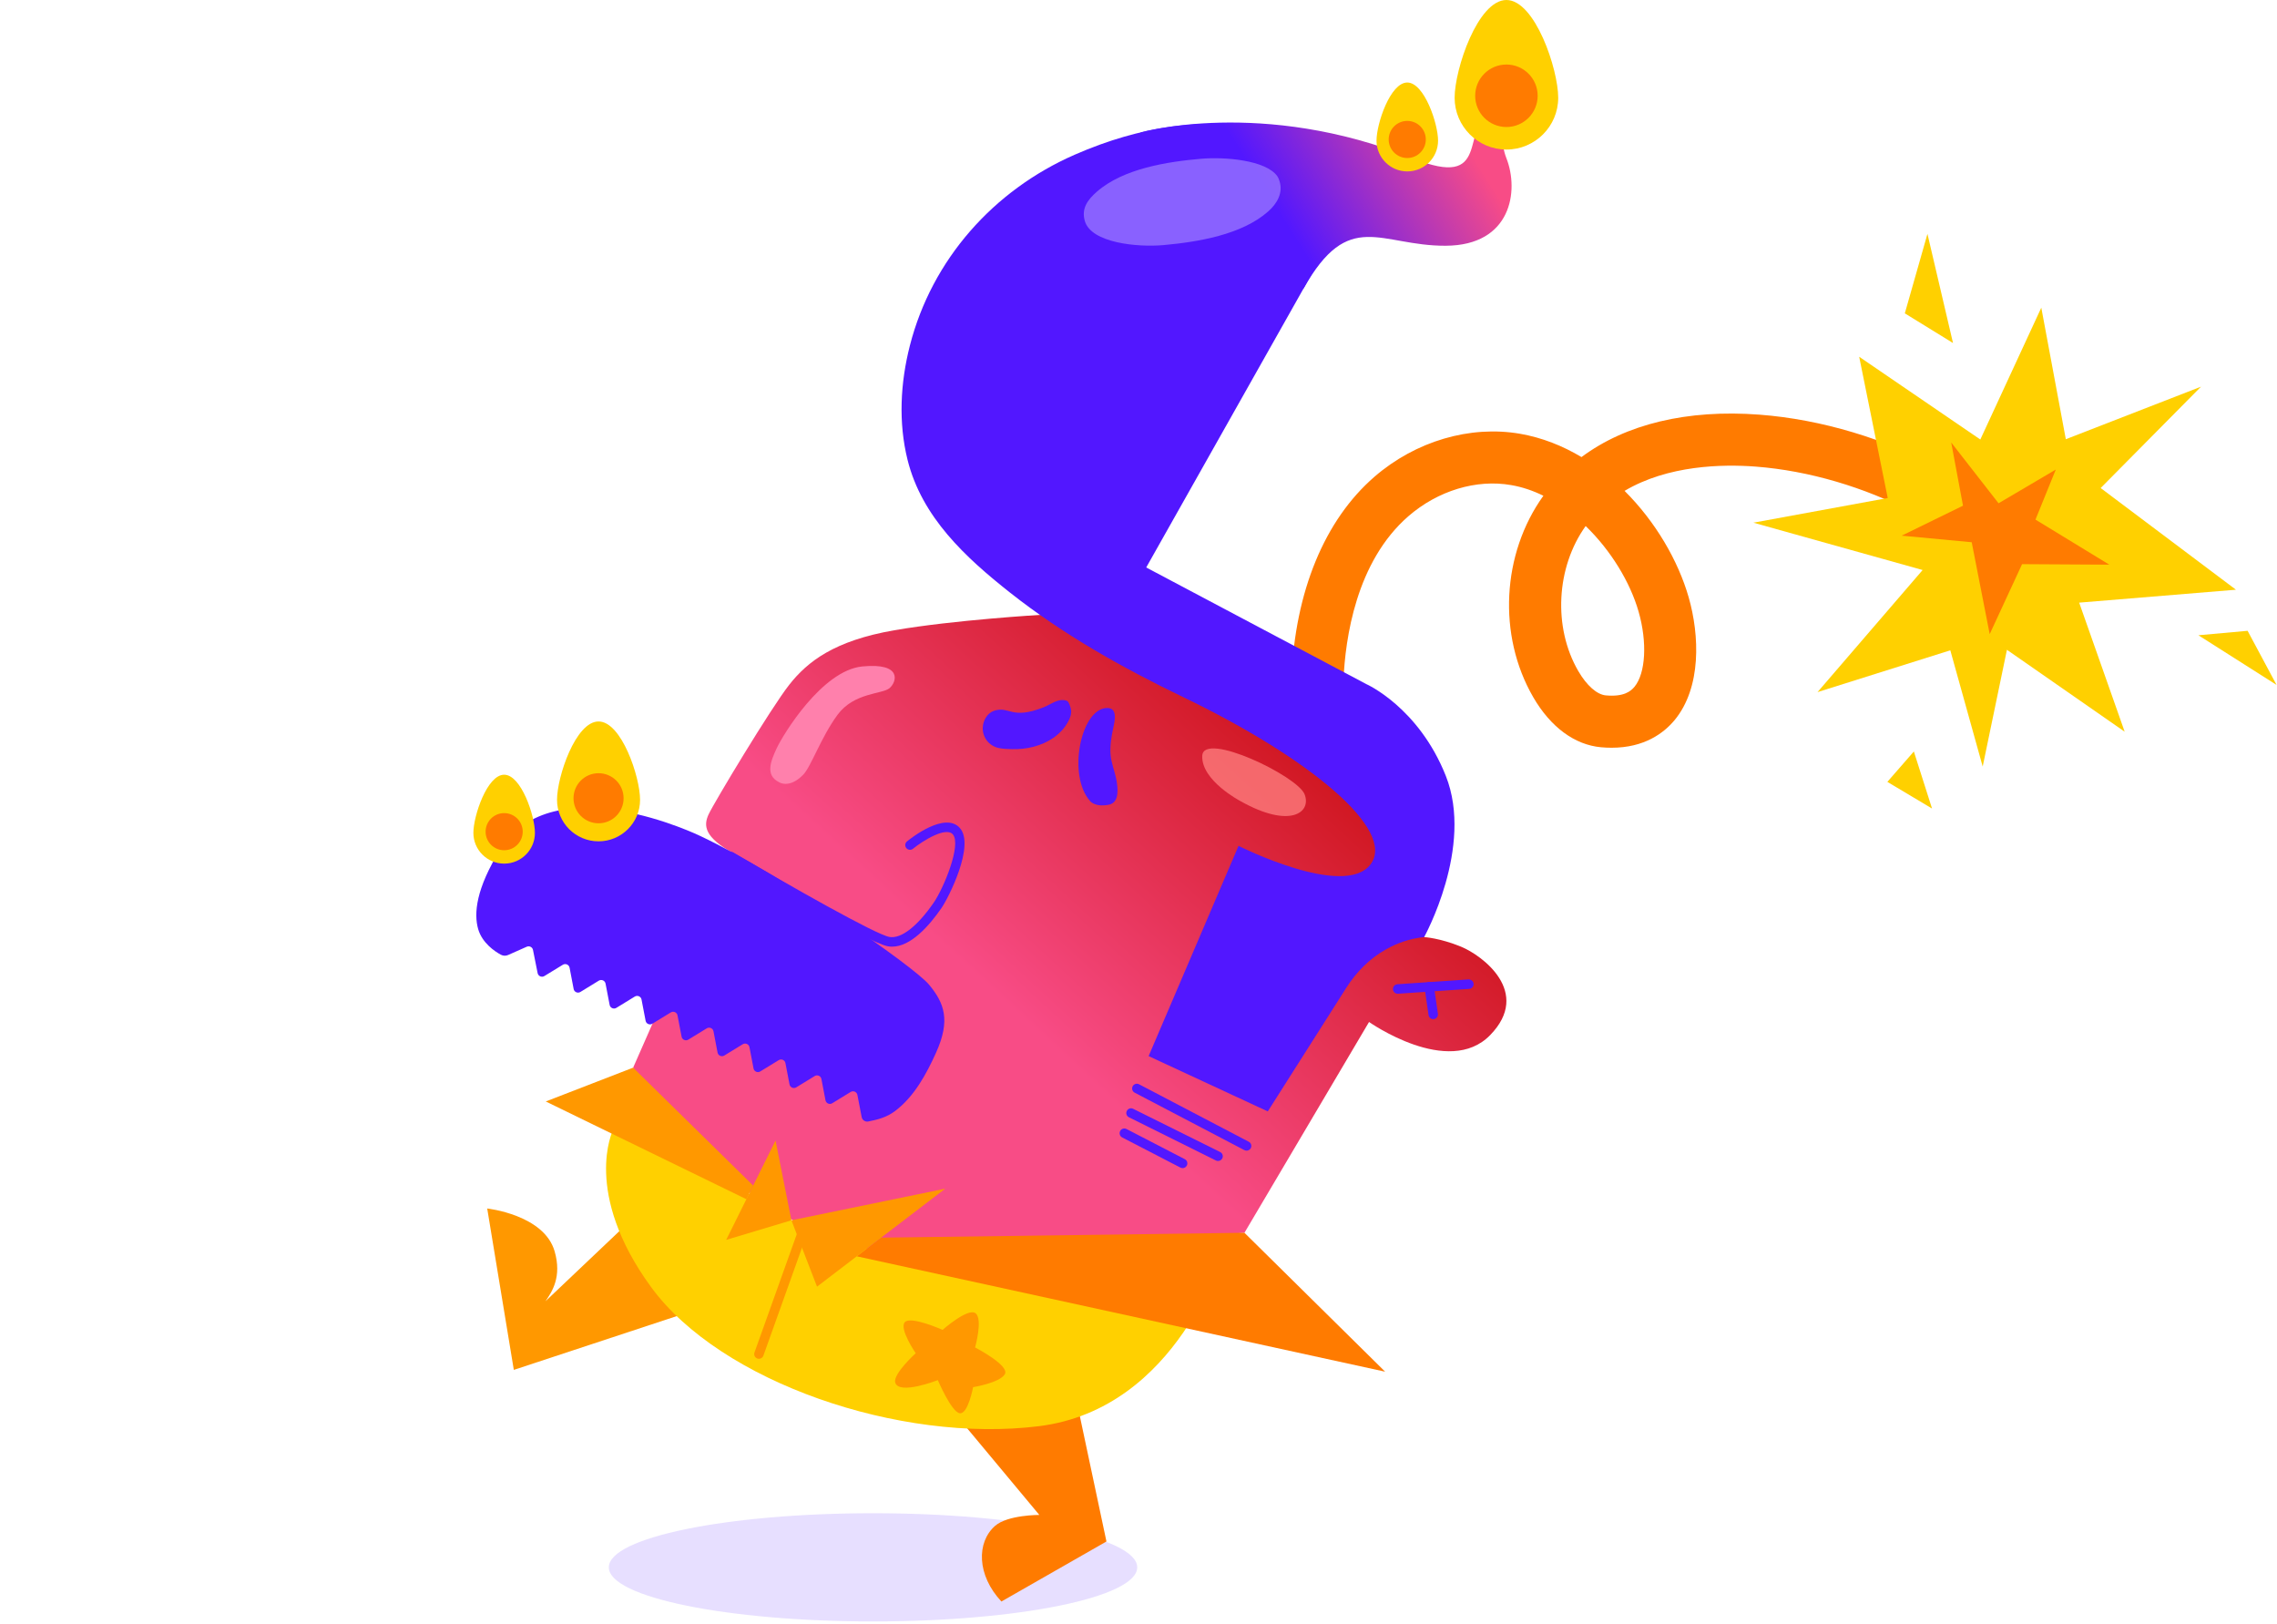 <svg width="481" height="343" viewBox="0 0 481 343" fill="none" xmlns="http://www.w3.org/2000/svg">
<path d="M340.45 157.95C339.74 157.95 338.99 157.92 338.22 157.85C332.64 157.35 327.55 153.59 323.89 147.28C316.32 134.22 317.24 116.95 326.03 104.72C323.85 103.65 321.57 102.87 319.23 102.47C311.86 101.18 303.75 103.64 297.53 109.03C286.45 118.64 284.17 134.89 283.8 143.72L272.81 143.26C273.58 124.95 279.8 109.85 290.33 100.72C299.02 93.19 310.53 89.8 321.11 91.63C325.75 92.44 330.1 94.17 334.08 96.55C343.43 89.58 356.41 86.44 371.66 87.59C398.15 89.6 425.56 104.27 435.4 121.73L425.82 127.13C417.75 112.83 393.6 100.28 370.83 98.56C363.81 98.03 352.33 98.26 343.18 103.69C349.74 110.22 354.5 118.44 356.72 126.17C359.02 134.19 359.45 145.21 353.75 152.11C351.47 154.85 347.37 157.95 340.45 157.95ZM334.96 111.12C328.73 119.8 328.03 132.51 333.4 141.75C335.17 144.8 337.34 146.72 339.21 146.89C343.02 147.24 344.49 146.02 345.27 145.08C347.64 142.21 348 135.67 346.14 129.19C344.36 123 340.32 116.3 334.96 111.12Z" fill="#FF7B00"/>
<path opacity="0.14" d="M184.42 342.51C215.243 342.51 240.23 337.393 240.23 331.08C240.23 324.767 215.243 319.65 184.42 319.65C153.597 319.65 128.61 324.767 128.61 331.08C128.61 337.393 153.597 342.51 184.42 342.51Z" fill="#5217FF"/>
<path d="M199.27 295.67L219.55 320.01C219.55 320.01 212.87 319.98 210.2 322.32C206.25 325.8 206.34 332.73 211.54 338.3L233.73 325.62L227.16 294.67L210.28 288.98L199.27 295.67Z" fill="#FF7B00"/>
<path d="M132.21 258.76L115.23 274.87C116.63 272.84 118.72 269.71 117.16 264.32C114.93 256.58 102.92 255.28 102.92 255.28L108.54 289.37L145.59 277.14L140.66 263.69L132.21 258.76Z" fill="#FF9800"/>
<path d="M129.48 238.75C129.48 238.75 122.95 251.93 137.57 271.92C152.19 291.91 190 304.95 219.49 301.26C248.98 297.56 258.32 264.44 258.32 264.44L178.77 262.77L167.18 257.77L135.37 237.95L129.48 238.75Z" fill="#FFD000"/>
<path d="M262.88 260.41L289.2 215.88C289.2 215.88 305.97 227.71 314.79 218.65C323.61 209.59 313.14 201.82 308.62 199.97C304.1 198.12 300.84 197.95 300.84 197.95L294.96 172.74L230.63 129.39L220.02 129.87C220.02 129.87 201.52 130.95 188.89 133.14C176.26 135.33 170.59 139.73 166.72 144.65C162.84 149.57 150.8 169.61 149.68 172.04C148.56 174.47 148.82 176.82 154.86 180.23L137.85 216.2L133.74 225.54L143.79 241.1L162.46 254.83L175.91 262.68L195.64 265.54L262.88 260.41Z" fill="url(#paint0_linear)"/>
<path d="M153.4 261.91L163.83 240.92L167.18 257.77L153.4 261.91Z" fill="#FF9800"/>
<path d="M186.13 261.44L262.88 260.41L292.6 289.75L180.99 265.38L186.13 261.44Z" fill="#FF7B00"/>
<path d="M133.74 225.53L115.29 232.67L157.67 253.32L159.1 250.44L133.74 225.53Z" fill="#FF9800"/>
<path d="M101.02 196.29C100.05 192.97 100.56 187.69 105.66 179.48C116.89 161.42 148.01 176.63 148.01 176.63C165.02 184.66 193 204.08 196.24 207.98C199.49 211.89 200.82 215.5 197.75 222.33C195.71 226.86 193.09 231.71 189.02 234.73C187.27 236.03 185.42 236.51 183.41 236.9C182.77 237.03 182.14 236.6 182.02 235.96L181.12 231.29C181 230.64 180.26 230.32 179.7 230.66L175.8 233.05C175.24 233.39 174.51 233.07 174.38 232.42L173.52 227.93C173.4 227.28 172.66 226.96 172.1 227.3L168.2 229.69C167.64 230.03 166.9 229.71 166.78 229.06L165.92 224.57C165.8 223.92 165.06 223.6 164.5 223.94L160.6 226.33C160.04 226.67 159.31 226.35 159.18 225.7L158.32 221.21C158.2 220.56 157.46 220.24 156.9 220.58L153 222.97C152.44 223.31 151.7 222.99 151.58 222.34L150.72 217.85C150.6 217.2 149.86 216.88 149.3 217.22L145.4 219.61C144.84 219.95 144.1 219.63 143.98 218.98L143.12 214.49C143 213.84 142.26 213.52 141.7 213.86L137.8 216.25C137.24 216.59 136.5 216.27 136.38 215.62L135.52 211.14C135.4 210.49 134.66 210.17 134.1 210.51L130.2 212.9C129.64 213.24 128.9 212.92 128.78 212.27L127.92 207.78C127.8 207.13 127.06 206.81 126.5 207.15L122.6 209.54C122.04 209.88 121.3 209.56 121.18 208.91L120.32 204.42C120.2 203.77 119.46 203.45 118.9 203.79L114.99 206.18C114.43 206.52 113.7 206.2 113.57 205.56L112.59 200.66C112.47 200.07 111.83 199.74 111.28 199.98L107.34 201.73C106.84 201.95 106.28 201.93 105.8 201.67C104.51 200.97 101.88 199.21 101.02 196.29Z" fill="#5217FF"/>
<path d="M242.13 119.87L285.91 42.24C287.44 39.53 286.62 36.09 284.02 34.37C275.76 28.88 256.07 19.97 227 32.69C209.9 40.18 196.88 54.78 192.21 72.98C190.19 80.87 189.75 89.26 191.72 97.16C194.74 109.26 203.96 117.76 213.41 125.22C224.57 134.03 237.1 141.07 249.88 147.23C276.61 160.1 295.09 175.37 289.48 182.63C283.87 189.89 261.63 178.68 261.63 178.68L242.64 223.09L267.81 234.77L284.4 208.65C286.51 205.33 289.33 202.48 292.76 200.55C294.99 199.29 297.71 198.25 300.84 197.95C300.84 197.95 311.39 178.93 305.42 163.9C299.66 149.39 288.63 144.51 288.63 144.51L242.13 119.87Z" fill="#5217FF"/>
<path d="M199.11 280.92C199.11 280.92 204.49 276.17 206.08 277.41C207.67 278.65 205.98 284.63 205.98 284.63C205.98 284.63 213.38 288.46 212.26 290.29C211.15 292.12 205.56 293.02 205.56 293.02C205.56 293.02 204.48 298.84 202.71 298.52C200.94 298.2 198.11 291.53 198.11 291.53C198.11 291.53 189.87 294.76 189.11 292.04C188.61 290.23 193.44 285.85 193.44 285.85C193.44 285.85 189.9 280.72 191.13 279.3C192.35 277.89 199.11 280.92 199.11 280.92Z" fill="#FF9800"/>
<path d="M295.25 209.91C294.73 209.91 294.29 209.51 294.25 208.98C294.21 208.43 294.63 207.95 295.18 207.91L310.22 206.89C310.76 206.89 311.25 207.27 311.29 207.82C311.33 208.37 310.91 208.85 310.36 208.89L295.32 209.91C295.3 209.91 295.27 209.91 295.25 209.91Z" fill="#5217FF"/>
<path d="M302.76 215.28C302.27 215.28 301.84 214.92 301.77 214.42L300.93 208.58C300.85 208.03 301.23 207.53 301.78 207.45C302.33 207.37 302.83 207.75 302.91 208.3L303.75 214.14C303.83 214.69 303.45 215.19 302.9 215.27C302.85 215.27 302.8 215.28 302.76 215.28Z" fill="#5217FF"/>
<path d="M188.44 199.97C188.14 199.97 187.85 199.95 187.55 199.89C183.34 199.17 156.93 183.59 153.93 181.81C153.45 181.53 153.3 180.92 153.58 180.44C153.86 179.96 154.48 179.81 154.95 180.09C166.6 186.98 184.98 197.41 187.89 197.92C190.36 198.34 193.77 195.7 197.24 190.67C199.37 187.58 203.16 178.38 201.27 176.24C199.8 174.58 194.97 177.58 192.86 179.29C192.43 179.64 191.8 179.57 191.45 179.14C191.1 178.71 191.17 178.08 191.6 177.73C192.41 177.07 199.64 171.36 202.77 174.91C206 178.57 200.35 189.69 198.89 191.8C196.26 195.61 192.39 199.97 188.44 199.97Z" fill="#5217FF"/>
<path d="M263.33 243.06C263.17 243.06 263.02 243.02 262.87 242.95L239.69 230.81C239.2 230.55 239.01 229.95 239.27 229.46C239.53 228.97 240.13 228.78 240.62 229.04L263.8 241.18C264.29 241.44 264.48 242.04 264.22 242.53C264.04 242.87 263.69 243.06 263.33 243.06Z" fill="#5217FF"/>
<path d="M257.3 245.24C257.15 245.24 257 245.21 256.86 245.14L238.48 236.01C237.98 235.76 237.78 235.16 238.03 234.67C238.28 234.17 238.88 233.97 239.37 234.22L257.75 243.35C258.25 243.6 258.45 244.2 258.2 244.69C258.03 245.04 257.67 245.24 257.3 245.24Z" fill="#5217FF"/>
<path d="M249.82 246.75C249.67 246.75 249.51 246.71 249.36 246.64L237.05 240.27C236.56 240.02 236.37 239.41 236.62 238.92C236.87 238.43 237.47 238.24 237.97 238.49L250.28 244.86C250.77 245.11 250.96 245.72 250.71 246.21C250.53 246.56 250.18 246.75 249.82 246.75Z" fill="#5217FF"/>
<path d="M160.32 287.03C160.21 287.03 160.09 287.01 159.98 286.97C159.46 286.78 159.19 286.21 159.38 285.69L168.63 259.82C168.82 259.3 169.39 259.03 169.91 259.22C170.43 259.41 170.7 259.98 170.51 260.5L161.26 286.37C161.12 286.77 160.73 287.03 160.32 287.03Z" fill="#FF9800"/>
<path d="M167.18 257.77L199.68 251.09L172.59 271.79L167.18 257.77Z" fill="#FF9800"/>
<path d="M164.6 165.24C161.59 163.77 162.79 160.81 164.08 158.04C165.37 155.27 173.61 141.62 182.15 140.78C190.69 139.94 189.44 144.08 187.9 145.37C186.36 146.66 180.4 146.26 176.91 151.01C173.42 155.76 171.3 162.02 169.66 163.66C166.71 166.67 164.6 165.24 164.6 165.24Z" fill="#FF80AC"/>
<path opacity="0.76" d="M262.01 169.21C272.47 175.11 277.1 171.67 275.59 167.79C274.08 163.91 254.23 154.4 253.97 159.63C253.7 164.86 262.01 169.21 262.01 169.21Z" fill="#FF8080"/>
<path d="M230.26 169.2C225.5 163.84 228.23 150.02 233.63 149.56C236.23 149.34 235.48 152.31 235.14 153.91C234.76 155.7 234.46 157.53 234.6 159.37C234.74 161.22 235.49 162.91 235.83 164.72C236.14 166.41 236.55 169.54 234.23 169.99C231.25 170.56 230.26 169.2 230.26 169.2Z" fill="#5217FF"/>
<path d="M208.9 156.92C209.45 157.44 210.14 157.83 210.92 158C211.84 158.2 212.81 158.22 213.75 158.25C215.29 158.3 216.85 158.13 218.35 157.74C221.28 156.97 224.04 155.28 225.55 152.59C225.58 152.54 225.61 152.48 225.64 152.43C225.97 151.81 226.27 151.14 226.28 150.42C226.29 149.78 226.08 149.16 225.81 148.57C225.75 148.43 225.68 148.29 225.57 148.18C225.44 148.05 225.26 147.99 225.08 147.95C223.42 147.56 222.02 148.77 220.56 149.36C213.6 152.16 213.27 149.07 210.02 150.13C208.55 150.61 207.67 152.18 207.6 153.67C207.54 154.93 208.05 156.1 208.9 156.92Z" fill="#5217FF"/>
<path d="M436.39 92.78L464.95 81.68L443.75 103.09L472.33 124.57L439.21 127.3L448.82 154.56L423.95 137.26L418.83 161.92L411.99 137.37L383.94 146.2L406.14 120.41L370.39 110.41L398.77 105.2L392.74 75.36L418.33 92.84L431.21 64.99L436.39 92.78Z" fill="#FFD000"/>
<path d="M422.18 106.31L434.27 99.19L429.98 109.76L445.58 119.28L427.15 119.17L420.31 133.95L416.51 114.54L401.72 113.15L414.67 106.82L412.18 93.47L422.18 106.31Z" fill="#FF7B00"/>
<path d="M464.399 134.19L474.789 133.25L480.909 144.68L464.399 134.19Z" fill="#FFD000"/>
<path d="M404.289 158.74L398.689 165.16L408.129 170.79L404.289 158.74Z" fill="#FFD000"/>
<path d="M402.38 66.19L407.16 49.4L412.56 72.46L402.38 66.19Z" fill="#FFD000"/>
<path d="M240.9 27.98C240.9 27.98 266.65 20.64 298.4 33.43C315.35 40.26 308.25 26.94 315.12 23.13C316.95 22.11 318.96 22.75 318.26 24.73C317.41 27.1 316.95 30.19 318.22 33.43C320.93 40.31 319.27 51.85 305.39 51.91C291.51 51.97 284.97 43.9 275.37 60.94L240.9 27.98Z" fill="url(#paint1_linear)"/>
<path opacity="0.76" d="M270.27 38.21C270.16 37.89 270.04 37.54 269.83 37.23C267.41 33.8 258.69 33.11 253.8 33.53C246.66 34.14 237.32 35.58 231.71 40.49C229.79 42.17 228.39 44 229.16 46.68C230.51 51.35 240.32 52.27 245.83 51.77C252.96 51.12 262.3 49.62 267.88 44.68C269.81 42.99 271.1 40.67 270.27 38.21Z" fill="#9A78FF"/>
<path d="M329.16 20.65C329.16 26.69 324.26 31.59 318.22 31.59C312.18 31.59 307.28 26.69 307.28 20.65C307.28 14.61 312.18 0 318.22 0C324.26 0 329.16 14.61 329.16 20.65Z" fill="#FFD000"/>
<path d="M318.22 26.83C321.865 26.83 324.82 23.875 324.82 20.23C324.82 16.585 321.865 13.63 318.22 13.63C314.575 13.63 311.62 16.585 311.62 20.23C311.62 23.875 314.575 26.83 318.22 26.83Z" fill="#FF7B00"/>
<path d="M135.21 168.95C135.21 173.79 131.29 177.72 126.44 177.72C121.59 177.72 117.67 173.8 117.67 168.95C117.67 164.1 121.59 152.4 126.44 152.4C131.29 152.4 135.21 164.11 135.21 168.95Z" fill="#FFD000"/>
<path d="M126.44 173.91C129.362 173.91 131.73 171.542 131.73 168.62C131.73 165.698 129.362 163.33 126.44 163.33C123.519 163.33 121.15 165.698 121.15 168.62C121.15 171.542 123.519 173.91 126.44 173.91Z" fill="#FF7B00"/>
<path d="M303.78 29.71C303.78 33.3 300.87 36.21 297.28 36.21C293.69 36.21 290.78 33.3 290.78 29.71C290.78 26.12 293.69 17.43 297.28 17.43C300.87 17.44 303.78 26.12 303.78 29.71Z" fill="#FFD000"/>
<path d="M297.271 33.38C299.436 33.38 301.191 31.625 301.191 29.46C301.191 27.295 299.436 25.54 297.271 25.54C295.106 25.54 293.351 27.295 293.351 29.46C293.351 31.625 295.106 33.38 297.271 33.38Z" fill="#FF7B00"/>
<path d="M113 175.93C113 179.52 110.09 182.43 106.5 182.43C102.91 182.43 100 179.52 100 175.93C100 172.34 102.91 163.65 106.5 163.65C110.09 163.65 113 172.34 113 175.93Z" fill="#FFD000"/>
<path d="M106.5 179.6C108.665 179.6 110.42 177.845 110.42 175.68C110.42 173.515 108.665 171.76 106.5 171.76C104.335 171.76 102.58 173.515 102.58 175.68C102.58 177.845 104.335 179.6 106.5 179.6Z" fill="#FF7B00"/>
<defs>
<linearGradient id="paint0_linear" x1="212.583" y1="212.092" x2="279.378" y2="139.73" gradientUnits="userSpaceOnUse">
<stop stop-color="#F84C86"/>
<stop offset="1" stop-color="#C80C0C"/>
</linearGradient>
<linearGradient id="paint1_linear" x1="269.389" y1="43.929" x2="304.325" y2="21.959" gradientUnits="userSpaceOnUse">
<stop stop-color="#5217FF"/>
<stop offset="1" stop-color="#F84C86"/>
</linearGradient>
</defs>
</svg>
